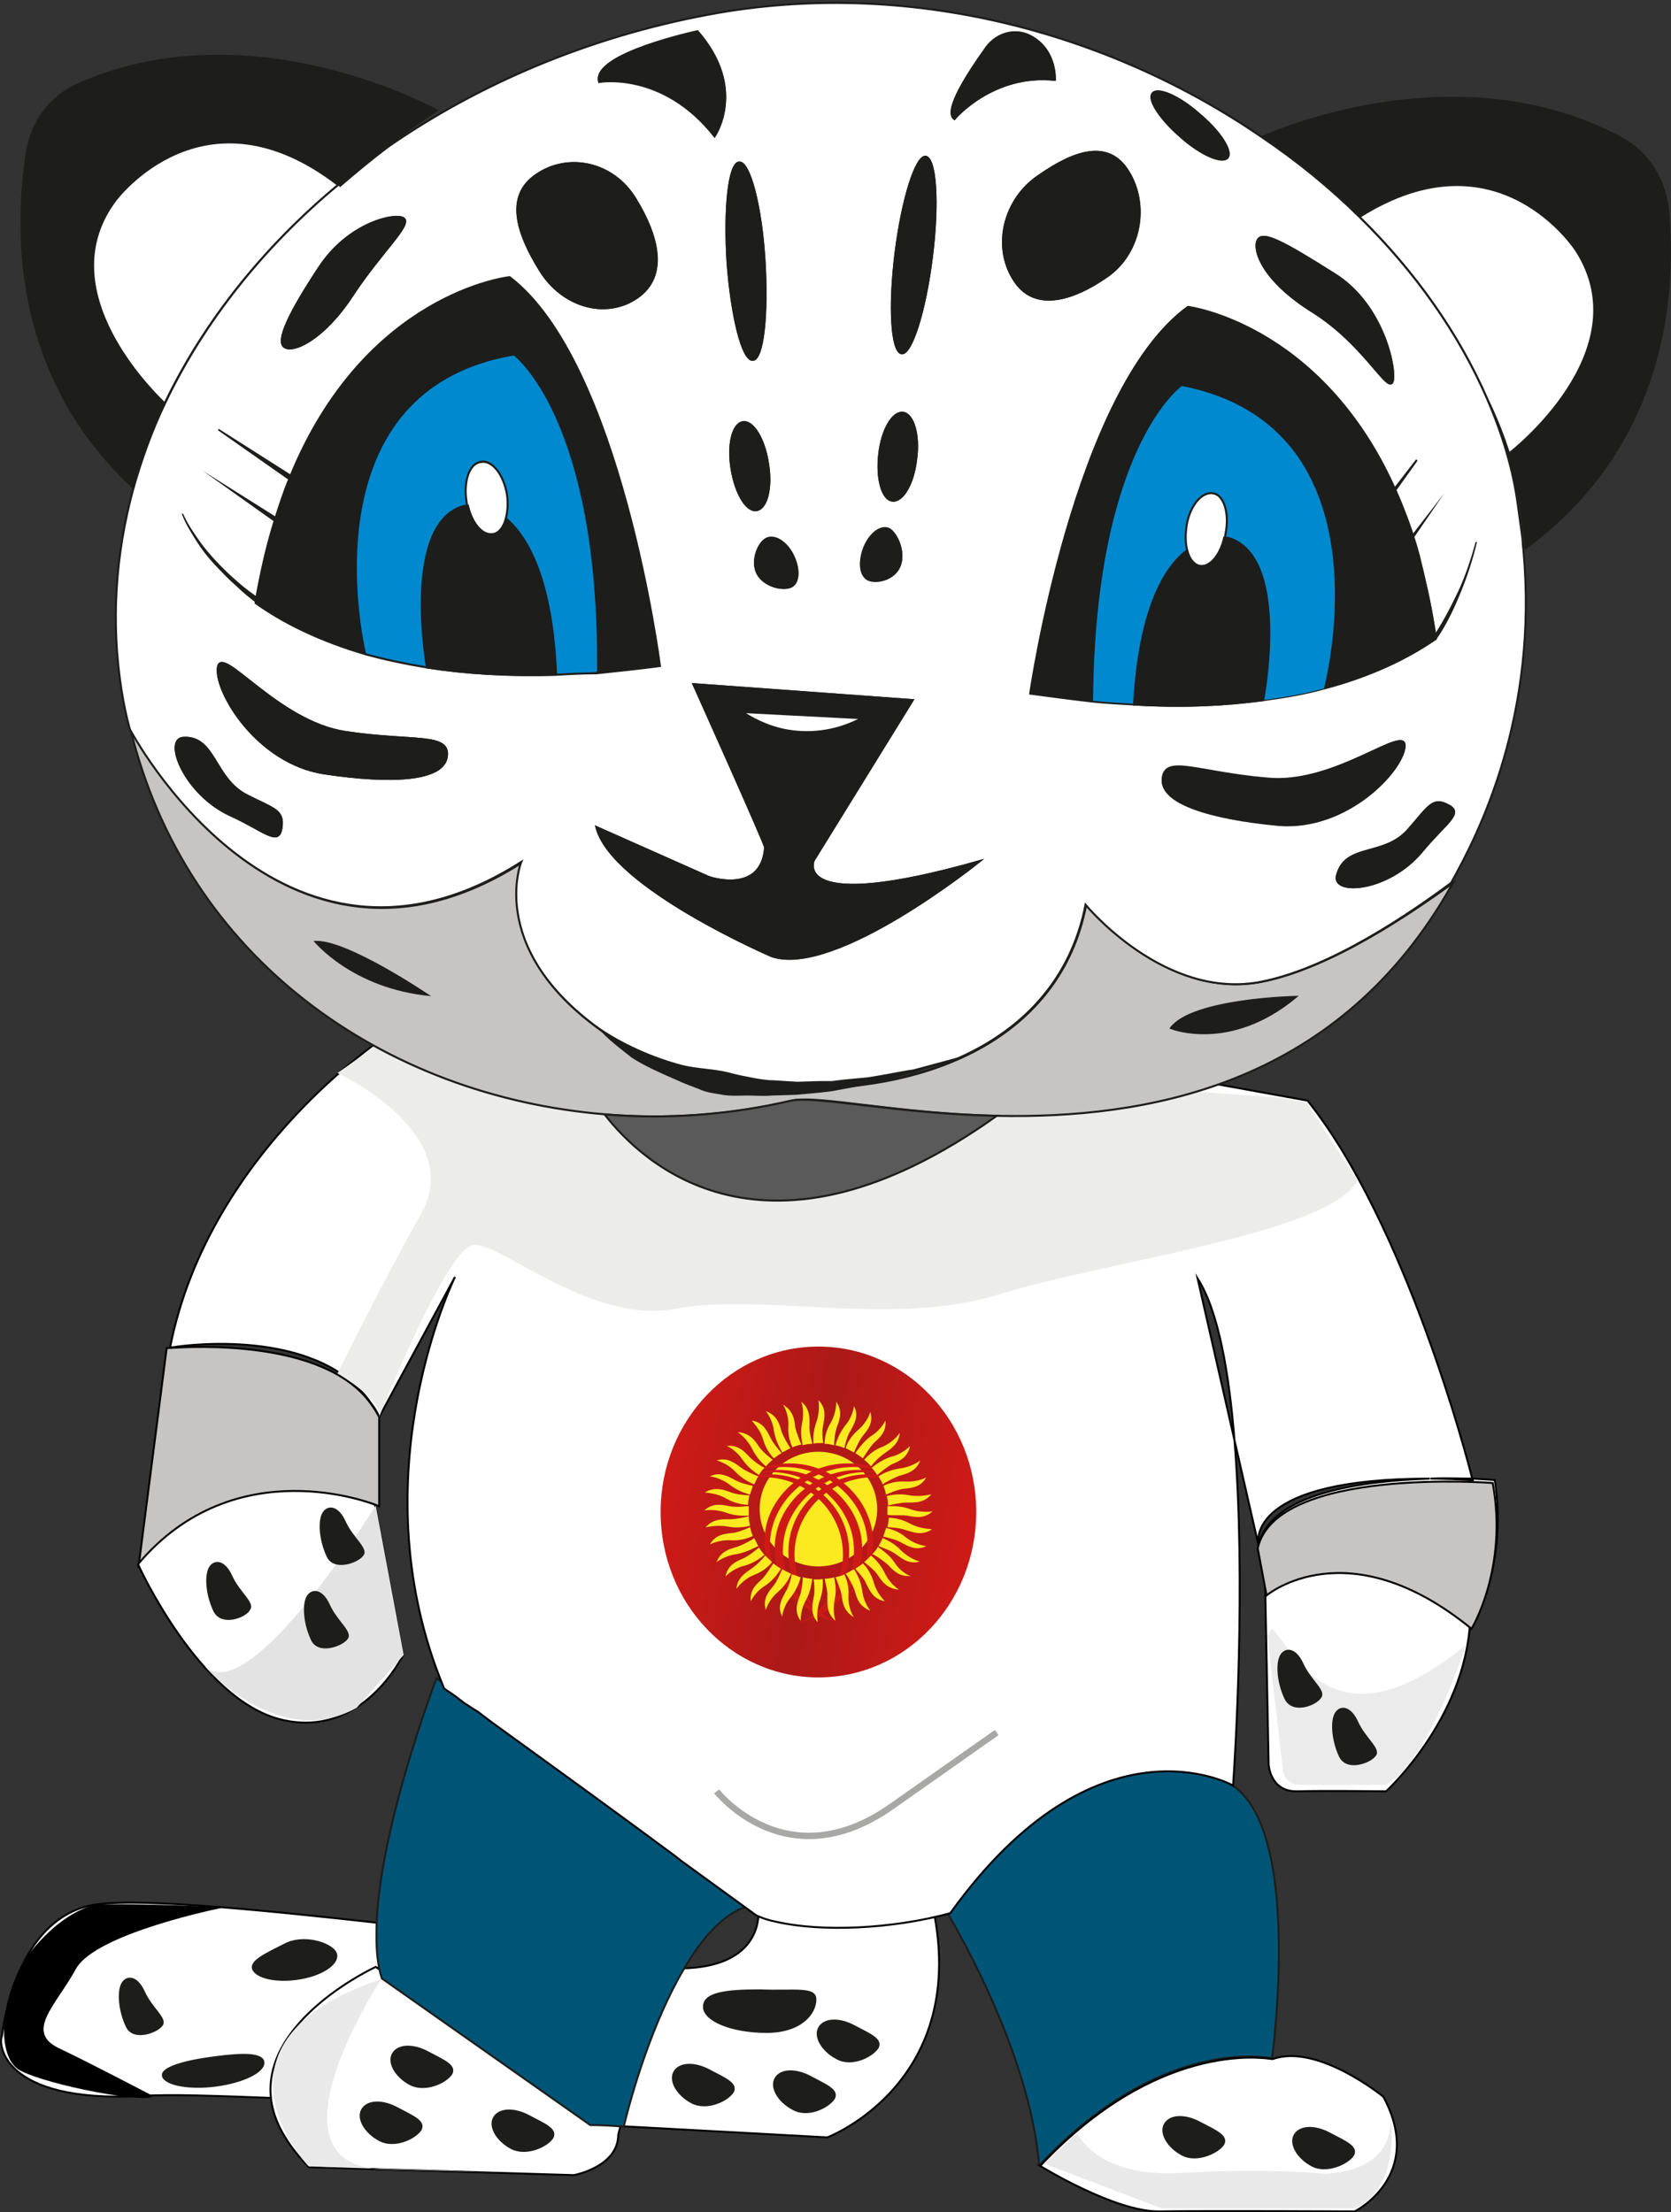 <svg width="216" height="286" viewBox="0 0 216 286" fill="none" xmlns="http://www.w3.org/2000/svg">
<rect x="0" y="0" width="216" height="286" fill="#333333" stroke="none"/>
<g clip-path="url(#clip0_160_712)">
<path d="M164.428 266.114C164.428 266.114 164.428 266.114 164.34 266.114C163.015 265.833 149.504 263.769 134.404 279.903C134.404 279.903 134.404 279.903 134.315 279.903C133.079 264.613 122.306 247.073 122.306 247.073C141.292 220.621 158.865 230.563 158.865 230.563C168.579 235.91 164.428 266.114 164.428 266.114Z" fill="#005576" stroke="#1D1D1C" stroke-width="0.25" stroke-miterlimit="10"/>
<path d="M175.114 285.906C175.114 285.906 155.598 285.812 149.858 285.906C144.118 286 134.404 279.997 134.404 279.997C134.404 279.997 134.404 279.997 134.492 279.997C149.593 263.957 163.104 266.02 164.428 266.208C164.517 266.208 164.517 266.208 164.517 266.208C170.345 264.144 178.822 271.086 178.822 271.086C184.298 281.31 175.114 285.906 175.114 285.906Z" fill="white" stroke="black" stroke-width="0.25" stroke-miterlimit="10"/>
<path d="M106.941 276.338C106.941 276.338 94.842 275.682 79.3 274.838C80.448 270.523 83.097 261.33 87.071 254.483C98.904 254.764 98.022 247.072 98.022 247.072C103.85 248.48 112.857 248.011 120.452 245.947C125.75 269.21 106.941 276.338 106.941 276.338Z" fill="white" stroke="black" stroke-width="0.25" stroke-miterlimit="10"/>
<path d="M77.093 273.149L49.452 254.108C49.452 254.108 34.617 260.955 36.029 271.273C28.435 270.992 21.989 270.71 18.191 270.992C0.088 271.93 -0.265 264.051 0.265 263.206C0.265 263.206 1.59 248.855 11.392 246.416C16.249 245.196 32.674 246.791 49.452 248.667C49.452 250.731 49.717 252.607 50.159 254.201L77.093 273.149Z" fill="white" stroke="black" stroke-width="0.25" stroke-miterlimit="10"/>
<path d="M80.537 273.524C80.183 275.025 79.918 275.963 79.918 275.963C79.918 280.184 74.178 281.216 74.178 281.216L39.915 280.184C36.913 277.089 35.411 274.181 35.058 271.555C33.645 261.143 48.569 254.295 48.569 254.295L76.121 273.337H76.21C77.711 273.337 79.124 273.431 80.537 273.524Z" fill="white" stroke="black" stroke-width="0.25" stroke-miterlimit="10"/>
<path d="M96.697 246.416C93.429 247.448 90.692 250.637 88.396 254.577C84.334 261.424 81.684 270.617 80.625 274.931C79.212 274.838 77.711 274.744 76.298 274.744L49.364 255.796C48.834 254.201 48.657 252.325 48.657 250.262C48.569 237.411 56.428 216.962 56.428 216.962L56.782 217.244L57.223 217.525L58.018 218.088L58.989 218.838L60.137 219.589L60.756 219.964L61.992 220.902L62.61 221.371L86.276 238.63L86.983 239.193C90.515 241.82 93.341 243.977 94.666 245.103C95.107 245.665 95.814 246.041 96.697 246.416Z" fill="#005576" stroke="#1D1D1C" stroke-width="0.25" stroke-miterlimit="10"/>
<path d="M105.527 258.516C105.527 260.392 103.584 262.831 99.081 262.831C94.577 262.831 90.868 261.33 90.868 259.454C90.868 257.578 93.694 257.203 98.198 257.203C102.79 257.391 105.527 256.734 105.527 258.516Z" fill="#1D1D1C"/>
<path d="M27.905 269.772C24.285 270.241 21.105 269.585 20.929 268.365C20.752 267.146 24.196 266.302 27.905 265.833C31.526 265.364 33.998 265.364 34.175 266.583C34.352 267.896 31.526 269.303 27.905 269.772Z" fill="#1D1D1C"/>
<path d="M39.385 255.796C36.382 256.453 33.38 255.984 32.673 254.764C31.967 253.545 34.351 252.513 36.736 251.294C39.208 249.98 42.741 251.106 43.447 252.325C44.154 253.545 42.387 255.139 39.385 255.796Z" fill="#1D1D1C"/>
<path d="M89.367 271.93C87.424 270.898 86.365 269.022 87.071 267.803C87.778 266.583 89.809 266.489 91.84 267.615C93.782 268.647 95.46 269.303 94.842 270.523C94.047 271.742 91.31 272.962 89.367 271.93Z" fill="#1D1D1C"/>
<path d="M52.984 269.585C51.042 268.553 49.982 266.677 50.688 265.458C51.395 264.238 53.426 264.144 55.457 265.27C57.4 266.302 59.078 266.958 58.459 268.178C57.753 269.303 55.015 270.617 52.984 269.585Z" fill="#1D1D1C"/>
<path d="M108.088 266.208C106.146 265.176 105.086 263.3 105.792 262.081C106.499 260.861 108.53 260.768 110.561 261.893C112.504 262.925 114.182 263.582 113.563 264.801C112.769 266.02 110.031 267.334 108.088 266.208Z" fill="#1D1D1C"/>
<path d="M102.436 272.774C100.494 271.742 99.434 269.866 100.14 268.647C100.847 267.427 102.878 267.334 104.909 268.459C106.852 269.491 108.53 270.148 107.912 271.367C107.117 272.586 104.379 273.9 102.436 272.774Z" fill="#1D1D1C"/>
<path d="M169.55 280.09C167.607 279.059 166.548 277.183 167.254 275.963C167.961 274.744 169.992 274.65 172.023 275.776C173.966 276.807 175.643 277.464 175.025 278.683C174.319 279.809 171.493 281.122 169.55 280.09Z" fill="#1D1D1C"/>
<path d="M49.011 276.807C47.068 275.776 46.008 273.9 46.715 272.68C47.421 271.461 49.452 271.367 51.483 272.493C53.426 273.524 55.104 274.181 54.486 275.4C53.691 276.62 50.953 277.839 49.011 276.807Z" fill="#1D1D1C"/>
<path d="M152.772 278.684C150.829 277.652 149.769 275.776 150.476 274.556C151.182 273.337 153.213 273.243 155.245 274.369C157.187 275.4 158.865 276.057 158.247 277.276C157.541 278.402 154.715 279.715 152.772 278.684Z" fill="#1D1D1C"/>
<path d="M66.054 277.839C64.111 276.807 63.052 274.931 63.758 273.712C64.465 272.493 66.496 272.399 68.527 273.524C70.469 274.556 72.147 275.213 71.529 276.432C70.823 277.558 68.085 278.871 66.054 277.839Z" fill="#1D1D1C"/>
<path d="M16.248 261.987C15.277 259.923 15.1 257.391 15.719 256.359C16.337 255.327 17.75 255.327 18.721 257.484C19.692 259.642 21.723 260.955 21.017 261.893C20.399 262.831 17.131 264.05 16.248 261.987Z" fill="#1D1D1C"/>
<path fill-rule="evenodd" clip-rule="evenodd" d="M190.214 210.396C190.214 210.396 190.126 210.302 189.861 210.115C189.42 209.74 188.448 208.989 187.212 208.145C186.77 207.864 186.241 207.488 185.622 207.113C185.358 206.926 185.004 206.738 184.739 206.55C182.09 205.05 179.618 204.112 177.41 203.643C177.233 203.549 176.968 203.549 176.792 203.455H176.703C173.613 202.892 170.257 202.892 166.901 204.299C166.813 204.299 166.636 204.393 166.548 204.393C166.371 204.487 166.195 204.581 166.107 204.581C164.87 205.143 164.075 205.706 163.899 205.894C163.899 205.894 163.899 205.894 163.811 205.894L162.663 199.797C164.252 192.949 176.35 191.448 184.828 191.167C161.426 191.167 162.574 199.14 162.663 199.703L159.572 186.195C158.865 177.284 157.452 169.405 154.803 165.278L159.572 186.195C161.073 204.487 159.66 227.093 159.395 230.845C159.395 230.845 141.822 220.902 122.836 247.354C115.241 249.418 106.234 249.793 100.406 248.479C99.434 248.292 98.551 248.01 97.757 247.635L87.954 240.506L87.248 239.944C79.918 234.503 69.94 227.28 63.582 222.684L62.963 222.215L61.727 221.277L61.109 220.902L59.961 220.152L58.99 219.401L58.195 218.838L57.753 218.557L57.4 218.275C46.45 192.011 57.842 167.154 58.813 165.09L49.011 183.194C48.746 182.537 48.393 181.974 47.951 181.412C41.505 171.938 25.079 173.72 22.342 174.189C22.254 174.189 22.254 174.189 22.254 174.189H22.165H22.077C21.989 174.189 21.989 174.189 21.989 174.189C27.111 148.3 50.865 133.292 50.865 133.292L76.121 137.137C120.01 168.748 138.996 136.856 138.996 136.856L169.021 142.296C181.737 158.243 189.773 188.916 190.303 191.167C188.89 191.167 187.035 191.073 184.916 191.167C186.594 191.167 188.448 191.261 190.391 191.355C190.391 191.355 190.391 191.355 190.391 191.167C192.157 191.261 193.217 191.355 193.217 191.355C194.983 202.611 190.214 210.396 190.214 210.396Z" fill="white"/>
<path d="M159.572 186.195L162.663 199.703C162.574 199.14 161.426 191.167 184.828 191.167C176.35 191.448 164.252 192.949 162.663 199.797L163.811 205.894C163.899 205.894 163.899 205.894 163.899 205.894C164.075 205.706 164.87 205.143 166.107 204.581C166.195 204.581 166.371 204.487 166.548 204.393C166.636 204.393 166.813 204.299 166.901 204.299C170.257 202.892 173.613 202.892 176.703 203.455H176.792C176.968 203.549 177.233 203.549 177.41 203.643C179.618 204.112 182.09 205.05 184.739 206.55C185.004 206.738 185.358 206.926 185.622 207.113C186.241 207.488 186.77 207.864 187.212 208.145C188.448 208.989 189.42 209.74 189.861 210.115C190.126 210.302 190.214 210.396 190.214 210.396C190.214 210.396 194.983 202.611 193.217 191.355C193.217 191.355 192.157 191.261 190.391 191.167C190.391 191.355 190.391 191.355 190.391 191.355C188.448 191.261 186.594 191.167 184.916 191.167C187.035 191.073 188.89 191.167 190.303 191.167C189.773 188.916 181.737 158.243 169.021 142.296L138.996 136.856C138.996 136.856 120.01 168.748 76.121 137.137L50.865 133.292C50.865 133.292 27.111 148.3 21.989 174.189C21.989 174.189 21.989 174.189 22.077 174.189H22.165H22.254C22.254 174.189 22.254 174.189 22.342 174.189C25.079 173.72 41.505 171.938 47.951 181.412C48.393 181.974 48.746 182.537 49.011 183.194L58.813 165.09C57.842 167.154 46.45 192.011 57.4 218.275L57.753 218.557L58.195 218.838L58.99 219.401L59.961 220.152L61.109 220.902L61.727 221.277L62.963 222.215L63.582 222.684C69.94 227.28 79.918 234.503 87.248 239.944L87.954 240.506L97.757 247.635C98.551 248.01 99.434 248.292 100.406 248.479C106.234 249.793 115.241 249.418 122.836 247.354C141.822 220.902 159.395 230.845 159.395 230.845C159.66 227.093 161.073 204.487 159.572 186.195ZM159.572 186.195C158.865 177.284 157.452 169.405 154.803 165.278L159.572 186.195Z" stroke="black" stroke-width="0.25" stroke-miterlimit="10"/>
<path d="M48.569 183.194C48.304 182.537 47.951 181.974 47.509 181.412C47.951 181.974 48.216 182.537 48.569 183.194Z" stroke="black" stroke-width="0.25" stroke-miterlimit="10"/>
<path d="M49.011 183.194V194.731C49.011 194.731 30.731 187.415 17.926 202.423L21.547 174.283C21.547 174.283 21.547 174.283 21.635 174.283H21.724H21.812H21.9C24.726 174.095 41.946 173.063 47.951 181.505C48.304 181.974 48.657 182.537 49.011 183.194Z" fill="#C6C5C4" stroke="black" stroke-width="0.25" stroke-miterlimit="10"/>
<path fill-rule="evenodd" clip-rule="evenodd" d="M52.101 213.961C52.101 213.961 46.891 224.935 36.294 222.309C25.697 219.683 17.838 202.235 17.838 202.235C30.466 187.227 48.481 194.544 48.481 194.544L52.101 213.961Z" fill="white" stroke="black" stroke-width="0.25" stroke-miterlimit="10"/>
<path fill-rule="evenodd" clip-rule="evenodd" d="M190.038 209.552C189.419 222.215 179.176 231.595 179.176 231.595C179.176 231.595 171.14 231.501 167.696 231.595C164.164 231.689 163.987 228.125 163.987 228.125L163.545 205.237C163.545 205.237 163.545 205.237 163.634 205.237C164.34 204.674 165.135 204.299 165.841 203.924C166.018 203.83 166.195 203.736 166.283 203.736C166.371 203.736 166.46 203.643 166.636 203.643C168.844 202.798 172.2 202.048 176.438 202.798H176.527C176.703 202.798 176.968 202.892 177.145 202.986C179.882 203.643 182.443 204.768 184.474 205.894C184.739 206.081 185.092 206.269 185.357 206.457C185.887 206.832 186.417 207.113 186.947 207.488C187.83 208.051 188.713 208.708 189.596 209.458C189.949 209.458 190.038 209.552 190.038 209.552Z" fill="white" stroke="black" stroke-width="0.25" stroke-miterlimit="10"/>
<path d="M162.574 200.172L163.722 206.269C163.722 206.269 174.142 197.452 190.214 210.584C190.214 210.584 194.983 202.798 192.952 191.73C192.952 191.73 164.959 189.572 162.574 200.172Z" fill="#C6C5C4" stroke="black" stroke-width="0.25" stroke-miterlimit="10"/>
<path d="M105.792 216.868C117.058 216.868 126.191 207.293 126.191 195.482C126.191 183.67 117.058 174.095 105.792 174.095C94.526 174.095 85.393 183.67 85.393 195.482C85.393 207.293 94.526 216.868 105.792 216.868Z" fill="url(#paint0_linear_160_712)"/>
<path d="M105.792 202.517C109.986 202.517 113.387 199.199 113.387 195.107C113.387 191.014 109.986 187.696 105.792 187.696C101.598 187.696 98.198 191.014 98.198 195.107C98.198 199.199 101.598 202.517 105.792 202.517Z" fill="#FBEA1F"/>
<path d="M99.434 190.604C97.579 190.604 95.813 191.073 94.312 191.917C95.637 191.355 97.138 190.979 98.639 190.979C104.379 190.979 108.971 195.482 108.971 201.016C108.971 204.768 106.852 207.957 103.761 209.74C107.293 208.145 109.766 204.674 109.766 200.641C109.766 195.107 105.086 190.604 99.434 190.604Z" fill="url(#paint1_linear_160_712)"/>
<path d="M102.083 189.197C99.699 189.197 97.58 189.948 95.814 191.261C97.403 190.229 99.346 189.666 101.377 189.666C107.117 189.666 112.15 194.262 112.15 199.797C112.15 202.986 110.561 205.706 108.088 207.488C110.914 205.706 112.857 202.704 112.857 199.234C112.769 193.793 107.735 189.197 102.083 189.197Z" fill="url(#paint2_linear_160_712)"/>
<path d="M100.67 190.041C99.522 190.041 98.463 190.229 97.491 190.51C98.198 190.417 98.904 190.323 99.611 190.323C105.351 190.323 110.384 194.919 110.384 200.453C110.384 204.862 107.205 208.52 102.966 209.833C107.647 208.895 111.444 204.956 111.444 200.172C111.444 194.638 106.41 190.041 100.67 190.041Z" fill="url(#paint3_linear_160_712)"/>
<path d="M112.239 190.604C114.093 190.604 115.859 191.073 117.361 191.917C116.036 191.355 114.535 190.979 113.033 190.979C107.293 190.979 102.702 195.482 102.702 201.016C102.702 204.768 104.821 207.957 107.912 209.74C104.379 208.145 101.907 204.674 101.907 200.641C101.907 195.107 106.499 190.604 112.239 190.604Z" fill="url(#paint4_linear_160_712)"/>
<path d="M109.589 189.197C111.974 189.197 114.093 189.948 115.859 191.261C114.27 190.229 112.327 189.666 110.296 189.666C104.556 189.666 99.522 194.262 99.522 199.797C99.522 202.986 101.112 205.706 103.585 207.488C100.759 205.706 98.816 202.704 98.816 199.234C98.816 193.793 103.849 189.197 109.589 189.197Z" fill="url(#paint5_linear_160_712)"/>
<path d="M110.914 190.041C112.062 190.041 113.122 190.229 114.093 190.51C113.387 190.417 112.68 190.323 111.974 190.323C106.234 190.323 101.2 194.919 101.2 200.453C101.2 204.862 104.379 208.52 108.618 209.833C103.938 208.895 100.141 204.956 100.141 200.172C100.141 194.638 105.174 190.041 110.914 190.041Z" fill="url(#paint6_linear_160_712)"/>
<path d="M101.112 187.79C101.465 187.602 101.818 187.415 102.171 187.227C101.906 186.852 101.288 185.82 101.023 185.07C100.758 184.132 100.493 183.006 98.992 182.443C98.992 182.443 99.875 183.475 100.052 185.07C100.317 186.477 100.935 187.415 101.112 187.79Z" fill="#FBEA1F"/>
<path d="M101.907 184.413C101.818 185.726 102.26 186.758 102.437 187.133C102.79 186.946 103.231 186.852 103.585 186.758C103.408 186.383 102.966 185.257 102.79 184.507C102.701 183.569 102.525 182.35 101.2 181.599C101.289 181.693 101.995 182.819 101.907 184.413Z" fill="#FBEA1F"/>
<path d="M103.673 184.038C103.408 185.257 103.673 186.383 103.761 186.852C104.114 186.758 104.556 186.664 104.997 186.664C104.909 186.195 104.556 185.07 104.644 184.319C104.644 183.381 104.733 182.162 103.585 181.224C103.585 181.224 104.026 182.443 103.673 184.038Z" fill="#FBEA1F"/>
<path d="M98.639 186.102C98.993 187.321 99.699 188.259 100.052 188.541C100.405 188.259 100.67 188.072 101.024 187.884C100.759 187.509 99.964 186.664 99.611 185.914C99.169 185.07 98.728 183.944 97.226 183.663C97.138 183.757 98.198 184.601 98.639 186.102Z" fill="#FBEA1F"/>
<path d="M97.226 187.321C97.756 188.447 98.639 189.291 98.992 189.572C99.257 189.291 99.522 189.01 99.875 188.728C99.522 188.447 98.551 187.696 98.109 187.04C97.579 186.195 96.873 185.257 95.372 185.164C95.372 185.164 96.52 185.914 97.226 187.321Z" fill="#FBEA1F"/>
<path d="M96.961 193.231C97.049 192.855 97.226 192.48 97.314 192.105C96.873 192.011 95.636 191.73 95.018 191.355C94.135 190.886 93.076 190.229 91.751 190.886C91.751 190.886 93.076 190.979 94.4 192.011C95.372 192.762 96.52 193.137 96.961 193.231Z" fill="#FBEA1F"/>
<path d="M105.792 186.571C105.969 186.571 106.145 186.571 106.41 186.571C106.322 186.102 106.234 184.976 106.41 184.226C106.587 183.288 106.852 182.068 105.792 181.036C105.792 181.036 106.057 182.35 105.527 183.85C105.086 185.07 105.086 186.195 105.174 186.664C105.351 186.571 105.527 186.571 105.792 186.571Z" fill="#FBEA1F"/>
<path d="M95.107 190.323C95.99 191.261 97.05 191.73 97.491 191.917C97.668 191.542 97.844 191.167 98.021 190.886C97.579 190.698 96.431 190.229 95.813 189.76C95.019 189.197 94.047 188.353 92.634 188.822C92.634 188.822 93.959 189.103 95.107 190.323Z" fill="#FBEA1F"/>
<path d="M95.99 188.728C96.696 189.76 97.668 190.417 98.109 190.698C98.286 190.323 98.551 190.041 98.816 189.76C98.374 189.572 97.403 188.916 96.873 188.353C96.167 187.603 95.372 186.758 93.871 186.946C93.871 186.852 95.107 187.415 95.99 188.728Z" fill="#FBEA1F"/>
<path d="M110.561 187.884C110.914 188.072 111.267 188.353 111.532 188.541C111.797 188.165 112.415 187.133 112.945 186.571C113.651 185.914 114.623 185.164 114.446 183.663C114.446 183.663 113.916 184.882 112.503 185.726C111.444 186.571 110.825 187.509 110.561 187.884Z" fill="#FBEA1F"/>
<path d="M117.007 191.542C115.682 191.448 114.534 191.917 114.181 192.105C114.358 192.48 114.446 192.855 114.534 193.231C114.976 193.043 116.036 192.574 116.83 192.48C117.802 192.386 119.038 192.293 119.745 190.979C119.833 190.979 118.685 191.636 117.007 191.542Z" fill="#FBEA1F"/>
<path d="M113.563 190.886C113.74 191.261 114.005 191.542 114.093 191.917C114.446 191.636 115.506 191.073 116.301 190.792C117.272 190.51 118.42 190.229 118.95 188.822C118.95 188.822 117.89 189.666 116.301 189.854C114.976 190.041 113.916 190.604 113.563 190.886Z" fill="#FBEA1F"/>
<path d="M117.537 193.324C116.212 193.043 115.064 193.324 114.623 193.418C114.711 193.793 114.799 194.169 114.799 194.638C115.241 194.544 116.389 194.262 117.183 194.262C118.155 194.262 119.391 194.356 120.363 193.231C120.363 193.137 119.126 193.606 117.537 193.324Z" fill="#FBEA1F"/>
<path d="M117.272 195.951C118.243 196.138 119.48 196.42 120.539 195.388C120.539 195.388 119.215 195.669 117.625 195.107C116.389 194.638 115.152 194.731 114.711 194.731C114.711 194.919 114.711 195.107 114.711 195.294C114.711 195.482 114.711 195.669 114.711 195.857C115.241 195.951 116.477 195.857 117.272 195.951Z" fill="#FBEA1F"/>
<path d="M110.384 187.79C110.561 187.415 111.002 186.289 111.532 185.633C112.15 184.882 112.945 183.944 112.503 182.537C112.503 182.537 112.15 183.85 110.914 184.882C109.942 185.726 109.413 186.758 109.324 187.227C109.677 187.415 110.031 187.602 110.384 187.79Z" fill="#FBEA1F"/>
<path d="M93.959 193.793C95.107 194.45 96.255 194.544 96.696 194.544C96.696 194.169 96.784 193.793 96.873 193.324C96.431 193.324 95.195 193.231 94.489 192.949C93.517 192.574 92.369 192.199 91.133 192.949C91.221 193.043 92.546 192.949 93.959 193.793Z" fill="#FBEA1F"/>
<path d="M106.587 186.664C107.028 186.664 107.382 186.758 107.823 186.852C107.823 186.383 107.912 185.257 108.176 184.507C108.53 183.569 108.971 182.443 108.088 181.224C108.088 181.224 108.176 182.537 107.382 183.944C106.675 185.07 106.587 186.195 106.587 186.664Z" fill="#FBEA1F"/>
<path d="M111.708 188.728C112.062 189.01 112.327 189.291 112.592 189.572C112.856 189.197 113.651 188.353 114.358 187.884C115.152 187.321 116.212 186.664 116.3 185.257C116.3 185.257 115.594 186.383 114.093 187.04C112.768 187.509 111.973 188.447 111.708 188.728Z" fill="#FBEA1F"/>
<path d="M112.68 189.76C112.945 190.041 113.21 190.417 113.387 190.698C113.74 190.417 114.623 189.666 115.329 189.291C116.212 188.916 117.36 188.447 117.625 186.946C117.625 186.946 116.742 187.978 115.153 188.353C114.005 188.728 113.033 189.479 112.68 189.76Z" fill="#FBEA1F"/>
<path d="M109.148 187.227C109.236 186.758 109.501 185.633 109.942 184.976C110.384 184.132 111.09 183.1 110.384 181.787C110.384 181.787 110.295 183.1 109.236 184.319C108.441 185.351 108.088 186.477 108 186.852C108.353 186.946 108.794 187.04 109.148 187.227Z" fill="#FBEA1F"/>
<path d="M110.384 202.892C110.031 203.08 109.677 203.267 109.324 203.455C109.589 203.83 110.207 204.862 110.472 205.612C110.737 206.55 111.002 207.676 112.503 208.239C112.503 208.239 111.62 207.207 111.444 205.612C111.267 204.299 110.649 203.267 110.384 202.892Z" fill="#FBEA1F"/>
<path d="M112.945 204.581C112.592 203.361 111.885 202.423 111.532 202.142C111.179 202.423 110.914 202.611 110.561 202.798C110.825 203.174 111.709 204.018 111.973 204.768C112.415 205.612 112.857 206.738 114.358 207.019C114.446 207.019 113.386 206.175 112.945 204.581Z" fill="#FBEA1F"/>
<path d="M107.912 206.738C108.176 205.519 107.912 204.393 107.823 203.924C107.47 204.018 107.028 204.112 106.587 204.112C106.675 204.581 107.028 205.706 106.94 206.457C106.94 207.395 106.852 208.614 108 209.552C108 209.552 107.558 208.333 107.912 206.738Z" fill="#FBEA1F"/>
<path d="M114.358 203.361C113.828 202.235 112.945 201.391 112.592 201.11C112.327 201.391 112.062 201.673 111.708 201.954C112.062 202.235 113.033 202.986 113.475 203.643C114.004 204.487 114.711 205.425 116.212 205.519C116.212 205.519 115.064 204.862 114.358 203.361Z" fill="#FBEA1F"/>
<path d="M109.677 206.269C109.766 204.956 109.324 203.924 109.148 203.549C108.794 203.736 108.353 203.83 108 203.924C108.176 204.299 108.618 205.425 108.794 206.175C108.883 207.113 109.059 208.333 110.384 209.083C110.296 208.989 109.589 207.864 109.677 206.269Z" fill="#FBEA1F"/>
<path d="M114.534 197.545C114.446 197.921 114.269 198.296 114.181 198.671C114.623 198.765 115.859 199.046 116.477 199.421C117.36 199.89 118.42 200.547 119.745 199.89C119.745 199.89 118.42 199.797 117.095 198.765C116.124 197.921 114.976 197.639 114.534 197.545Z" fill="#FBEA1F"/>
<path d="M105.792 204.205C105.616 204.205 105.351 204.205 105.174 204.205C105.262 204.674 105.351 205.8 105.174 206.55C104.997 207.488 104.732 208.708 105.704 209.74C105.704 209.74 105.439 208.426 105.969 206.926C106.41 205.706 106.41 204.581 106.322 204.112C106.145 204.205 105.969 204.205 105.792 204.205Z" fill="#FBEA1F"/>
<path d="M117.625 196.983C116.477 196.326 115.329 196.232 114.888 196.232C114.888 196.607 114.799 196.983 114.711 197.452C115.152 197.452 116.389 197.545 117.095 197.827C118.067 198.108 119.215 198.577 120.451 197.733C120.363 197.639 119.038 197.733 117.625 196.983Z" fill="#FBEA1F"/>
<path d="M116.477 200.453C115.594 199.515 114.534 199.046 114.093 198.859C113.916 199.234 113.74 199.609 113.563 199.89C114.005 200.078 115.153 200.453 115.771 200.922C116.565 201.485 117.537 202.329 118.95 201.86C118.95 201.954 117.625 201.579 116.477 200.453Z" fill="#FBEA1F"/>
<path d="M115.594 201.954C114.888 200.922 113.828 200.266 113.475 199.984C113.298 200.359 113.033 200.641 112.769 200.922C113.21 201.11 114.181 201.766 114.8 202.329C115.506 203.08 116.301 203.924 117.802 203.736C117.714 203.83 116.477 203.361 115.594 201.954Z" fill="#FBEA1F"/>
<path d="M102.348 203.549C102.26 204.018 101.995 205.143 101.553 205.8C101.112 206.644 100.405 207.676 101.112 208.989C101.112 208.989 101.2 207.676 102.26 206.457C103.054 205.425 103.408 204.299 103.496 203.924C103.143 203.83 102.79 203.643 102.348 203.549Z" fill="#FBEA1F"/>
<path d="M94.489 199.14C95.813 199.234 96.961 198.765 97.314 198.577C97.138 198.202 97.049 197.827 96.961 197.452C96.52 197.639 95.46 198.108 94.665 198.202C93.694 198.296 92.457 198.39 91.751 199.703C91.663 199.703 92.899 199.046 94.489 199.14Z" fill="#FBEA1F"/>
<path d="M98.816 201.016C98.551 200.735 98.286 200.359 98.109 200.078C97.756 200.359 96.873 201.11 96.078 201.485C95.195 201.86 94.047 202.329 93.782 203.83C93.782 203.83 94.665 202.798 96.255 202.423C97.579 202.048 98.463 201.297 98.816 201.016Z" fill="#FBEA1F"/>
<path d="M98.021 199.89C97.844 199.515 97.668 199.234 97.491 198.859C97.138 199.14 96.078 199.703 95.284 199.984C94.312 200.266 93.164 200.547 92.634 201.954C92.634 201.954 93.694 201.11 95.284 200.922C96.608 200.641 97.579 200.078 98.021 199.89Z" fill="#FBEA1F"/>
<path d="M94.047 197.358C95.372 197.639 96.52 197.358 96.961 197.264C96.873 196.889 96.785 196.514 96.785 196.045C96.343 196.138 95.195 196.42 94.4 196.42C93.429 196.42 92.193 196.326 91.222 197.452C91.133 197.545 92.458 197.076 94.047 197.358Z" fill="#FBEA1F"/>
<path d="M99.787 201.954C99.522 201.673 99.169 201.391 98.904 201.11C98.639 201.485 97.844 202.329 97.138 202.798C96.343 203.361 95.284 204.018 95.195 205.425C95.195 205.425 95.902 204.299 97.403 203.643C98.728 203.174 99.522 202.329 99.787 201.954Z" fill="#FBEA1F"/>
<path d="M104.997 204.112C104.556 204.112 104.203 204.018 103.761 203.924C103.761 204.393 103.673 205.519 103.408 206.269C103.055 207.207 102.613 208.333 103.496 209.552C103.496 209.552 103.408 208.239 104.203 206.832C104.821 205.706 104.909 204.581 104.997 204.112Z" fill="#FBEA1F"/>
<path d="M101.112 202.892C100.935 203.267 100.493 204.393 99.963 205.05C99.345 205.8 98.551 206.738 98.992 208.145C98.992 208.145 99.345 206.832 100.582 205.8C101.553 204.956 102.083 203.924 102.26 203.455C101.818 203.267 101.465 203.08 101.112 202.892Z" fill="#FBEA1F"/>
<path d="M93.871 195.576C95.107 196.045 96.343 195.951 96.785 195.951C96.785 195.763 96.785 195.576 96.785 195.388C96.785 195.2 96.785 195.013 96.785 194.731C96.343 194.731 95.107 194.919 94.312 194.731C93.341 194.544 92.104 194.262 91.045 195.294C90.956 195.294 92.281 195.013 93.871 195.576Z" fill="#FBEA1F"/>
<path d="M100.935 202.798C100.582 202.611 100.228 202.329 99.963 202.142C99.699 202.517 99.081 203.549 98.551 204.112C97.844 204.768 96.873 205.519 97.049 207.019C97.049 207.019 97.579 205.8 98.992 204.956C100.052 204.205 100.758 203.174 100.935 202.798Z" fill="#FBEA1F"/>
<path d="M28.965 246.603C28.965 246.603 12.363 249.887 9.802 254.577C7.241 259.267 3.179 262.643 7.594 264.801C11.392 266.583 19.781 270.992 19.781 270.992C19.163 272.024 6.446 269.679 2.649 267.709C-0.177 266.302 -0.353 259.548 3.091 253.545C3.091 253.545 6.888 247.635 12.363 246.228C12.451 246.228 18.103 246.041 28.965 246.603Z" fill="black"/>
<path d="M43.624 138.732C43.624 138.732 60.226 146.424 54.486 156.836C48.657 167.248 43.624 177.566 43.624 177.566C43.624 177.566 49.452 180.943 49.011 183.194C49.011 183.194 57.665 161.338 61.197 160.963C64.73 160.588 76.386 171.281 87.336 169.217C98.286 167.06 115.418 171.656 129.194 167.341C142.97 163.027 172.023 159.462 175.467 152.615L168.932 142.578L165.577 141.921L50.865 133.573L43.624 138.732Z" fill="#ECECEB"/>
<path d="M49.629 129.446C50.865 127.945 51.572 127.194 51.572 127.194" stroke="#EC8004" stroke-width="1.05" stroke-miterlimit="10"/>
<path d="M166.018 126.256C166.018 126.256 166.548 127.007 167.431 128.226C167.608 128.508 167.873 128.789 168.049 129.164" stroke="#EC8004" stroke-width="1.05" stroke-miterlimit="10"/>
<path d="M167.431 128.226C167.431 128.32 167.431 128.32 167.431 128.226ZM167.431 128.226C167.519 128.602 167.519 128.883 167.608 129.258" stroke="#EC8004" stroke-width="1.05" stroke-miterlimit="10"/>
<path d="M17.662 79.168C18.191 80.388 18.898 81.419 19.604 82.451C20.311 83.483 21.194 84.515 21.988 85.359C22.872 86.297 23.755 87.141 24.726 87.986C25.698 88.83 26.669 89.58 27.729 90.237L27.375 90.987C26.316 90.237 25.344 89.393 24.461 88.548C23.49 87.704 22.607 86.766 21.724 85.828C20.84 84.89 20.046 83.858 19.339 82.733C18.633 81.607 17.926 80.481 17.485 79.262L17.662 79.168Z" fill="#1D1D1C"/>
<path d="M20.222 73.728L30.113 79.919L29.759 80.575L20.222 73.728Z" fill="#1D1D1C"/>
<path d="M22.253 68.194L32.144 74.572L31.791 75.135L22.077 68.475L22.253 68.194Z" fill="#1D1D1C"/>
<path d="M56.694 14.258C54.309 15.852 52.102 17.447 50.071 19.042C47.863 20.543 45.743 22.137 43.712 23.826C26.227 10.506 14.924 25.701 14.924 25.701C6.623 36.77 18.545 49.34 21.282 51.966C19.516 55.624 18.192 59.376 17.132 63.128C1.236 48.401 1.855 29.172 3.356 19.605C3.974 15.759 6.358 12.476 9.802 10.881C32.497 0.657 56.694 14.258 56.694 14.258Z" fill="#1D1D1C"/>
<path d="M43.712 23.919C33.999 31.986 26.316 41.648 21.282 52.154C18.545 49.527 6.623 36.958 14.924 25.889C15.013 25.795 26.316 10.506 43.712 23.919Z" fill="white" stroke="#1D1D1C" stroke-width="0.263" stroke-miterlimit="10"/>
<path d="M215.735 27.015C216.707 37.051 215.912 57.406 197.102 71.101C197.014 70.445 197.014 69.788 196.926 69.225C196.749 68.006 196.572 66.693 196.396 65.379C195.601 60.689 194.188 55.999 192.245 51.497C193.482 54.029 194.453 56.374 195.071 58.532C195.071 58.532 212.203 45.4 203.637 32.268C203.637 32.268 193.57 16.509 175.644 27.953C171.846 24.201 167.608 20.73 163.016 17.635C165.488 16.509 189.066 6.566 209.819 17.822C213.174 19.698 215.294 23.169 215.735 27.015Z" fill="#1D1D1C"/>
<path d="M195.071 58.626C194.365 56.468 193.482 54.123 192.245 51.591C188.537 43.055 182.885 35.082 175.732 28.047C193.658 16.697 203.725 32.361 203.725 32.361C212.203 45.494 195.071 58.626 195.071 58.626Z" fill="white" stroke="#1D1D1C" stroke-width="0.263" stroke-miterlimit="10"/>
<path d="M50.071 19.042C47.863 20.73 45.832 22.419 43.977 24.013C43.889 23.919 43.801 23.919 43.801 23.826C45.743 22.231 47.863 20.636 50.071 19.042Z" fill="#F6A74C" stroke="#1D1D1C" stroke-width="0.263" stroke-miterlimit="10"/>
<path d="M85.305 86.016C82.48 86.391 79.742 86.672 77.093 86.954C77.446 54.123 66.408 45.963 66.408 45.963C38.944 50.746 47.333 84.609 47.333 84.609C41.24 82.826 36.56 80.481 33.027 77.949C33.027 77.855 33.292 76.542 33.292 76.448C33.91 73.165 34.617 70.163 35.5 67.349C36.118 65.379 36.736 63.503 37.443 61.721C47.157 37.708 65.878 35.738 65.878 35.738C80.36 46.713 85.305 86.016 85.305 86.016Z" fill="#1D1D1C" stroke="#1D1D1C" stroke-width="0.263" stroke-miterlimit="10"/>
<path fill-rule="evenodd" clip-rule="evenodd" d="M77.181 86.86C75.326 87.048 73.56 87.141 71.882 87.141C71.353 74.853 68.35 69.413 65.348 67.068C65.613 66.13 65.701 65.004 65.524 63.785C65.083 61.158 63.582 59.282 62.169 59.564C60.756 59.845 59.961 62.19 60.403 64.723C60.403 64.91 60.491 65.098 60.491 65.286C60.049 65.286 59.784 65.379 59.784 65.379C51.925 67.912 55.192 86.297 55.192 86.297C52.367 85.828 49.717 85.265 47.333 84.609C47.333 84.609 38.944 50.653 66.407 45.963C66.407 45.963 77.446 54.123 77.181 86.86Z" fill="#0089CF"/>
<path d="M163.192 126.913C150.652 129.446 140.409 116.97 140.409 116.97C137.053 134.323 120.01 140.889 103.761 140.702C91.751 142.484 84.863 138.638 81.508 135.637C80.625 135.168 79.83 134.699 79.035 134.136C62.698 123.349 67.467 111.53 67.467 111.53C36.294 131.416 16.867 94.27 16.867 94.27C24.02 123.724 49.452 141.734 78.329 144.079C86.188 144.735 94.401 144.173 102.437 142.297C105.616 141.546 116.036 143.985 128.929 144.266C147.827 144.642 172.199 140.608 186.947 115.657C187.212 115.188 187.477 114.719 187.83 114.156C182.355 118.096 172.111 125.131 163.192 126.913ZM151.359 132.916C154.185 129.164 167.519 128.883 167.519 128.883C158.953 136.012 151.359 132.916 151.359 132.916Z" fill="#C6C5C4" stroke="#1D1D1C" stroke-width="0.263" stroke-miterlimit="10"/>
<path d="M192.246 51.591C188.537 43.055 182.885 35.082 175.732 28.047C171.935 24.294 167.696 20.824 163.104 17.728C143.323 4.127 117.273 -2.908 91.663 1.876C76.033 4.784 61.816 10.881 50.071 19.042C47.863 20.73 45.832 22.419 43.977 24.013C43.889 23.919 43.801 23.919 43.801 23.826C34.087 31.892 26.404 41.554 21.371 52.06C19.605 55.718 18.28 59.47 17.22 63.222C14.924 71.664 14.306 80.481 15.719 89.299C15.984 90.987 16.337 92.676 16.779 94.27C16.779 94.27 36.206 131.322 67.379 111.436C67.379 111.436 62.61 123.255 78.947 134.042C79.742 134.511 80.537 135.074 81.42 135.543C87.336 138.638 95.461 140.514 103.673 140.608C119.922 140.796 136.965 134.23 140.321 116.97C140.321 116.97 150.565 129.446 163.104 126.913C172.023 125.131 182.267 118.096 187.565 114.156C191.274 107.59 198.869 92.394 196.926 71.101C196.838 70.445 196.838 69.788 196.749 69.225C196.573 68.006 196.396 66.693 196.219 65.379C195.601 60.689 194.188 56.093 192.246 51.591ZM148.975 12.1C149.593 11.256 152.331 12.382 154.98 14.727C157.629 16.978 159.307 19.511 158.689 20.355C158.071 21.199 155.333 20.073 152.684 17.728C150.035 15.383 148.357 12.945 148.975 12.1ZM145.884 22.231C148.533 26.546 147.474 32.737 142.97 35.832C138.466 38.928 133.521 40.334 130.96 36.02C128.311 31.705 129.812 25.701 134.316 22.7C138.731 19.605 143.235 17.916 145.884 22.231ZM127.516 6.097C128.929 4.221 131.402 3.564 133.433 4.784C136.612 6.66 136.347 10.318 136.347 10.318C128.311 9.474 123.366 15.383 123.366 15.383C121.865 14.352 125.309 9.193 127.516 6.097ZM111.709 70.82C112.416 69.038 113.829 67.912 114.888 68.381C115.86 68.85 117.008 71.289 116.301 73.071C115.595 74.853 113.299 75.322 112.239 74.853C111.179 74.478 111.003 72.696 111.709 70.82ZM98.816 33.581C99.258 40.616 98.64 46.432 97.315 46.525C95.99 46.619 94.578 40.991 94.048 33.956C93.606 26.921 94.224 21.105 95.549 21.012C96.874 20.918 98.375 26.546 98.816 33.581ZM99.081 69.694C100.053 69.132 101.554 69.976 102.437 71.664C103.32 73.353 103.32 75.229 102.349 75.791C101.377 76.354 98.905 75.885 97.933 74.197C97.05 72.508 98.11 70.257 99.081 69.694ZM94.578 60.689C94.048 57.594 94.666 54.874 95.99 54.592C97.315 54.311 98.728 56.656 99.258 59.845C99.788 62.941 99.17 65.661 97.845 65.942C96.609 66.224 95.108 63.879 94.578 60.689ZM90.162 4.127C96.609 11.444 92.37 17.635 92.37 17.635C85.659 9.099 77.446 10.6 77.446 10.6C76.475 6.941 90.162 4.127 90.162 4.127ZM69.322 22.606C73.384 19.792 79.212 20.918 82.126 25.701C85.04 30.485 86.365 35.645 82.391 38.459C78.329 41.273 72.677 39.678 69.763 34.894C66.849 30.204 65.26 25.42 69.322 22.606ZM41.24 34.613C45.037 28.797 51.13 27.484 52.19 28.234C53.25 29.078 49.364 32.361 45.567 38.177C41.77 43.993 37.796 45.681 36.736 44.837C35.676 44.087 37.443 40.428 41.24 34.613ZM36.383 107.027C36.03 109.466 34.175 107.402 29.848 105.433C23.843 102.712 21.106 95.584 23.667 95.396C27.817 95.115 27.641 100.649 31.879 102.806C35.323 104.588 36.736 104.682 36.383 107.027ZM57.753 97.835C57.312 100.93 50.689 101.305 41.946 99.992C33.204 98.679 27.729 89.393 28.17 86.297C28.612 83.202 35.853 93.332 44.684 94.645C53.426 95.959 58.195 94.739 57.753 97.835ZM71.883 87.235C65.525 87.423 60.049 87.048 55.193 86.297C52.367 85.828 49.717 85.265 47.333 84.609C41.24 82.826 36.56 80.481 33.027 77.949C33.027 77.855 33.292 76.542 33.292 76.448C33.91 73.165 34.617 70.163 35.5 67.349C36.118 65.379 36.736 63.503 37.443 61.815C47.157 37.802 65.878 35.832 65.878 35.832C80.272 46.807 85.305 86.109 85.305 86.109C82.48 86.485 79.742 86.766 77.093 87.048C75.327 87.048 73.56 87.141 71.883 87.235ZM99.788 123.63C99.788 123.63 79.035 114.719 77.093 106.933L91.663 113.406C91.663 113.406 98.463 115.751 98.905 109.56C98.905 109.091 89.632 88.455 89.632 88.455L117.979 90.518L105.174 111.248C105.174 111.248 102.172 118.283 126.633 111.342C126.633 111.342 108.089 126.35 99.788 123.63ZM118.421 59.376C118.067 62.565 116.654 64.91 115.33 64.723C114.005 64.535 113.299 61.815 113.652 58.72C114.005 55.53 115.418 53.185 116.743 53.373C118.067 53.56 118.862 56.281 118.421 59.376ZM120.452 33.299C119.569 40.334 117.802 45.775 116.566 45.681C115.242 45.494 114.888 39.678 115.771 32.643C116.654 25.608 118.421 20.167 119.657 20.261C120.982 20.543 121.335 26.358 120.452 33.299ZM165.224 106.652C156.393 105.808 150.035 103.838 150.3 100.743C150.565 97.647 154.892 99.992 163.722 100.743C172.553 101.587 181.825 93.426 181.56 96.522C181.296 99.711 174.054 107.402 165.224 106.652ZM183.768 110.123C179.441 115.282 172.2 115.751 172.818 113.218C173.878 108.997 178.823 110.873 182.002 107.309C184.651 104.307 185.181 102.994 187.212 104.119C189.243 105.151 186.859 106.371 183.768 110.123ZM185.534 82.639C182.002 85.078 177.233 87.423 171.14 89.017C168.756 89.674 166.107 90.143 163.281 90.518C158.424 91.175 152.949 91.456 146.591 91.081C144.913 90.987 143.147 90.893 141.292 90.706C138.731 90.424 135.994 90.049 133.168 89.674C133.168 89.674 138.82 50.465 153.479 39.772C153.479 39.772 172.2 42.117 181.472 66.317C182.179 68.1 182.797 69.976 183.327 71.945C184.121 74.76 184.828 77.761 185.358 81.138C185.358 81.138 185.534 82.451 185.534 82.639ZM179.971 49.433C179.264 50.653 176.262 44.462 169.727 40.334C163.104 36.207 161.956 32.268 162.574 31.048C163.192 29.829 165.842 31.236 172.376 35.363C179 39.397 180.589 48.214 179.971 49.433Z" fill="white" stroke="#1D1D1C" stroke-width="0.263" stroke-miterlimit="10"/>
<path d="M185.357 81.044C185.357 81.138 185.622 82.451 185.622 82.545C182.09 84.984 177.321 87.329 171.228 88.924C171.228 88.924 180.235 55.155 152.86 49.902C152.86 49.902 141.645 57.782 141.38 90.612C138.819 90.331 136.082 89.955 133.256 89.58C133.256 89.58 138.908 50.371 153.567 39.678C153.567 39.678 172.288 42.023 181.56 66.224C182.266 68.006 182.885 69.882 183.414 71.852C184.121 74.76 184.827 77.761 185.357 81.044Z" fill="#1D1D1C" stroke="#1D1D1C" stroke-width="0.263" stroke-miterlimit="10"/>
<path fill-rule="evenodd" clip-rule="evenodd" d="M171.14 89.017C168.756 89.674 166.106 90.143 163.281 90.518C163.281 90.518 166.901 72.227 159.042 69.6C159.042 69.6 158.777 69.507 158.335 69.507C158.424 69.319 158.424 69.132 158.424 68.944C158.865 66.317 158.159 63.972 156.746 63.691C155.333 63.41 153.832 65.286 153.302 67.818C153.125 69.038 153.125 70.163 153.39 71.101C150.476 73.353 147.297 78.793 146.59 90.987C144.913 90.893 143.146 90.8 141.292 90.612C141.557 57.782 152.772 49.902 152.772 49.902C180.147 55.249 171.14 89.017 171.14 89.017Z" fill="#0089CF"/>
<path d="M57.753 97.835C57.312 100.93 50.689 101.305 41.946 99.992C33.204 98.679 27.729 89.393 28.17 86.297C28.612 83.202 35.853 93.332 44.684 94.645C53.426 95.959 58.195 94.739 57.753 97.835Z" fill="#1D1D1C" stroke="#1D1D1C" stroke-width="0.263" stroke-miterlimit="10"/>
<path d="M181.56 96.522C181.295 99.617 174.054 107.402 165.223 106.558C156.393 105.714 150.035 103.744 150.299 100.649C150.564 97.553 154.891 99.898 163.722 100.649C172.553 101.587 181.825 93.426 181.56 96.522Z" fill="#1D1D1C" stroke="#1D1D1C" stroke-width="0.263" stroke-miterlimit="10"/>
<path d="M36.383 107.027C36.03 109.466 34.175 107.402 29.848 105.433C23.843 102.712 21.106 95.584 23.667 95.396C27.817 95.115 27.641 100.649 31.879 102.806C35.323 104.588 36.736 104.682 36.383 107.027Z" fill="#1D1D1C" stroke="#1D1D1C" stroke-width="0.263" stroke-miterlimit="10"/>
<path d="M183.768 110.123C179.441 115.282 172.2 115.751 172.818 113.218C173.878 108.997 178.823 110.873 182.002 107.309C184.651 104.307 185.181 102.994 187.212 104.119C189.243 105.151 186.859 106.371 183.768 110.123Z" fill="#1D1D1C" stroke="#1D1D1C" stroke-width="0.263" stroke-miterlimit="10"/>
<path d="M126.633 111.342C126.633 111.342 108 126.35 99.788 123.63C99.788 123.63 79.035 114.719 77.093 106.933L91.663 113.406C91.663 113.406 98.463 115.751 98.905 109.56C98.905 109.091 89.632 88.455 89.632 88.455L117.979 90.518L105.175 111.248C105.175 111.248 102.172 118.283 126.633 111.342Z" fill="#1D1D1C" stroke="#1D1D1C" stroke-width="0.263" stroke-miterlimit="10"/>
<path d="M96.432 92.207C97.668 92.957 99.876 94.176 102.879 94.458C106.676 94.833 109.59 93.614 110.915 92.957L96.432 92.207Z" fill="white"/>
<path d="M77.181 86.954V86.86" stroke="#1D1D1C" stroke-width="0.263" stroke-miterlimit="10"/>
<path d="M65.525 63.879C65.701 65.098 65.613 66.224 65.348 67.162C65.083 68.194 64.465 68.944 63.67 69.132C62.346 69.413 61.021 67.725 60.403 65.473C60.403 65.286 60.314 65.098 60.314 64.91C59.873 62.284 60.668 59.939 62.081 59.751C63.582 59.376 65.083 61.346 65.525 63.879Z" fill="white" stroke="#1D1D1C" stroke-width="0.263" stroke-miterlimit="10"/>
<path d="M71.883 87.235C65.524 87.423 60.049 87.048 55.193 86.297C55.193 86.297 51.925 67.912 59.784 65.473C59.784 65.473 60.049 65.379 60.491 65.379C61.021 67.725 62.434 69.319 63.758 69.038C64.553 68.944 65.083 68.194 65.436 67.068C68.262 69.507 71.353 74.947 71.883 87.235Z" fill="#1D1D1C" stroke="#1D1D1C" stroke-width="0.263" stroke-miterlimit="10"/>
<path d="M158.424 68.944C158.424 69.132 158.335 69.319 158.335 69.507C157.806 71.852 156.393 73.446 155.068 73.165C154.273 72.977 153.743 72.227 153.478 71.195C153.214 70.257 153.214 69.132 153.39 67.912C153.832 65.286 155.421 63.504 156.834 63.785C158.159 63.972 158.954 66.317 158.424 68.944Z" fill="white" stroke="#1D1D1C" stroke-width="0.263" stroke-miterlimit="10"/>
<path d="M163.28 90.518C158.424 91.175 152.948 91.456 146.59 91.081C147.297 78.793 150.476 73.446 153.39 71.195C153.655 72.227 154.273 72.977 154.98 73.165C156.304 73.446 157.717 71.852 158.247 69.507C158.688 69.507 158.953 69.6 158.953 69.6C166.813 72.227 163.28 90.518 163.28 90.518Z" fill="#1D1D1C" stroke="#1D1D1C" stroke-width="0.263" stroke-miterlimit="10"/>
<path d="M98.816 33.581C99.258 40.616 98.64 46.432 97.315 46.525C95.99 46.619 94.577 40.991 94.048 33.956C93.606 26.921 94.224 21.105 95.549 21.012C96.873 20.918 98.375 26.546 98.816 33.581Z" fill="#1D1D1C" stroke="#1D1D1C" stroke-width="0.263" stroke-miterlimit="10"/>
<path d="M45.567 38.177C41.77 43.993 37.796 45.681 36.736 44.837C35.676 43.993 37.443 40.334 41.24 34.613C45.037 28.797 51.13 27.484 52.19 28.234C53.25 29.078 49.452 32.361 45.567 38.177Z" fill="#1D1D1C" stroke="#1D1D1C" stroke-width="0.263" stroke-miterlimit="10"/>
<path d="M179.971 49.433C179.264 50.653 176.262 44.462 169.727 40.334C163.104 36.207 161.956 32.268 162.574 31.048C163.192 29.829 165.842 31.236 172.376 35.363C178.999 39.397 180.589 48.214 179.971 49.433Z" fill="#1D1D1C" stroke="#1D1D1C" stroke-width="0.263" stroke-miterlimit="10"/>
<path d="M120.451 33.299C119.568 40.334 117.802 45.775 116.566 45.681C115.241 45.494 114.888 39.678 115.771 32.643C116.654 25.608 118.42 20.167 119.657 20.261C120.981 20.543 121.334 26.358 120.451 33.299Z" fill="#1D1D1C" stroke="#1D1D1C" stroke-width="0.263" stroke-miterlimit="10"/>
<path d="M118.421 59.376C118.067 62.565 116.654 64.91 115.33 64.723C114.005 64.535 113.299 61.815 113.652 58.72C114.005 55.53 115.418 53.185 116.743 53.373C118.067 53.56 118.862 56.281 118.421 59.376Z" fill="#1D1D1C" stroke="#1D1D1C" stroke-width="0.263" stroke-miterlimit="10"/>
<path d="M99.258 59.845C99.788 62.941 99.169 65.661 97.845 65.942C96.52 66.224 95.107 63.879 94.577 60.689C94.048 57.594 94.666 54.874 95.99 54.592C97.315 54.405 98.816 56.75 99.258 59.845Z" fill="#1D1D1C" stroke="#1D1D1C" stroke-width="0.263" stroke-miterlimit="10"/>
<path d="M102.349 75.791C101.377 76.354 98.905 75.885 97.933 74.197C97.05 72.508 98.022 70.257 98.993 69.694C99.964 69.132 101.466 69.976 102.349 71.664C103.32 73.353 103.32 75.229 102.349 75.791Z" fill="#1D1D1C" stroke="#1D1D1C" stroke-width="0.263" stroke-miterlimit="10"/>
<path d="M116.301 73.165C115.595 74.947 113.299 75.416 112.239 74.947C111.268 74.478 111.003 72.696 111.709 70.914C112.416 69.132 113.829 68.006 114.888 68.475C115.86 68.944 117.008 71.383 116.301 73.165Z" fill="#1D1D1C" stroke="#1D1D1C" stroke-width="0.263" stroke-miterlimit="10"/>
<path d="M82.391 38.459C78.329 41.273 72.677 39.678 69.763 34.894C66.849 30.11 65.259 25.326 69.321 22.606C73.383 19.792 79.212 20.918 82.126 25.701C85.04 30.392 86.453 35.645 82.391 38.459Z" fill="#1D1D1C" stroke="#1D1D1C" stroke-width="0.263" stroke-miterlimit="10"/>
<path d="M142.97 35.832C138.466 38.928 133.521 40.334 130.96 36.02C128.311 31.705 129.812 25.701 134.316 22.7C138.819 19.605 143.323 17.916 145.884 22.231C148.533 26.546 147.474 32.83 142.97 35.832Z" fill="#1D1D1C" stroke="#1D1D1C" stroke-width="0.263" stroke-miterlimit="10"/>
<path d="M167.519 128.883C158.953 136.012 151.359 132.916 151.359 132.916C154.185 129.258 167.519 128.883 167.519 128.883Z" fill="#1D1D1C"/>
<path d="M55.722 128.789C45.478 127.851 40.533 121.66 40.533 121.66C44.595 121.191 55.722 128.789 55.722 128.789Z" fill="#1D1D1C"/>
<path d="M92.37 17.541C85.659 9.005 77.446 10.506 77.446 10.506C76.563 6.941 90.162 4.033 90.162 4.033C96.609 11.444 92.37 17.541 92.37 17.541Z" fill="#1D1D1C" stroke="#1D1D1C" stroke-width="0.263" stroke-miterlimit="10"/>
<path d="M136.347 10.318C128.311 9.474 123.366 15.383 123.366 15.383C121.953 14.352 125.309 9.193 127.605 6.191C129.018 4.315 131.49 3.658 133.521 4.878C136.524 6.66 136.347 10.318 136.347 10.318Z" fill="#1D1D1C" stroke="#1D1D1C" stroke-width="0.263" stroke-miterlimit="10"/>
<path d="M158.689 20.355C158.071 21.199 155.333 20.073 152.684 17.728C150.035 15.477 148.357 12.945 148.975 12.1C149.593 11.256 152.331 12.382 154.98 14.727C157.717 16.978 159.307 19.511 158.689 20.355Z" fill="#1D1D1C" stroke="#1D1D1C" stroke-width="0.263" stroke-miterlimit="10"/>
<path d="M23.666 66.411C24.196 67.631 24.903 68.662 25.609 69.694C26.316 70.726 27.199 71.758 27.993 72.602C28.877 73.54 29.76 74.384 30.731 75.229C31.702 76.073 32.674 76.823 33.733 77.48L33.38 78.136C32.321 77.386 31.349 76.542 30.466 75.698C29.495 74.853 28.612 73.915 27.729 72.977C26.845 72.039 26.051 71.007 25.344 69.882C24.638 68.756 23.931 67.631 23.49 66.411H23.666Z" fill="#1D1D1C"/>
<path d="M26.227 60.877L36.206 67.162L35.853 67.725L26.227 60.877Z" fill="#1D1D1C"/>
<path d="M28.258 55.437L38.149 61.721L37.795 62.378L28.17 55.624L28.258 55.437Z" fill="#1D1D1C"/>
<path d="M190.921 70.07C190.391 72.321 189.684 74.478 188.801 76.636C187.918 78.793 186.947 80.857 185.622 82.733L185.181 82.451C186.417 80.575 187.477 78.605 188.448 76.542C189.419 74.478 190.126 72.321 190.744 70.07H190.921Z" fill="#1D1D1C"/>
<path d="M186.682 63.785L179.882 73.728L179.353 73.259L186.682 63.785Z" fill="#1D1D1C"/>
<path d="M183.238 59.564L176.262 69.319L175.732 68.85L183.061 59.376L183.238 59.564Z" fill="#1D1D1C"/>
<path d="M77.093 132.635C80.537 134.98 84.334 136.668 88.219 137.7C90.162 138.169 92.193 138.169 94.136 138.638C95.108 138.92 96.079 139.107 97.05 139.295C98.022 139.482 99.081 139.67 100.053 139.67L103.055 139.858L106.058 139.764H107.559L109.06 139.576L112.063 139.295C114.094 139.013 116.125 138.544 118.067 138.263L123.984 136.668L124.072 136.856L118.156 138.732C116.125 139.201 114.182 139.764 112.151 140.233L109.06 140.796L107.559 141.077L105.969 141.265L102.879 141.546L99.788 141.64C98.728 141.734 97.668 141.64 96.609 141.64C95.549 141.64 94.489 141.734 93.43 141.546C92.37 141.358 91.31 141.265 90.339 140.796C89.368 140.42 88.308 140.045 87.336 139.576C85.394 138.732 83.451 137.888 81.685 136.762C80.183 135.543 78.417 134.323 77.093 132.635Z" fill="#1D1D1C"/>
<path d="M128.841 144.266C98.993 165.559 83.009 150.363 78.152 144.079C86.012 144.735 94.224 144.172 102.26 142.296C105.528 141.64 115.948 143.985 128.841 144.266Z" fill="#5B5A5A" stroke="#1D1D1C" stroke-width="0.263" stroke-miterlimit="10"/>
<path d="M48.569 194.638C48.569 194.638 32.409 220.902 26.492 215.461C26.492 215.461 36.029 226.436 46.096 220.808L52.19 213.961L48.569 194.638Z" fill="#E3E3E3"/>
<path d="M164.429 210.49C164.429 210.49 164.429 210.49 164.959 211.147C167.873 214.711 173.348 225.967 189.508 212.647C189.508 212.647 184.828 227.374 179.176 230.751H167.873C166.813 230.751 165.93 229.907 165.842 228.781L163.811 211.522" fill="#EBEBEB"/>
<path d="M92.634 231.595C92.634 231.595 101.642 243.133 115.241 233.565C128.84 223.997 128.84 223.997 128.84 223.997" stroke="#A8A8A7" stroke-width="0.821" stroke-miterlimit="10"/>
<path d="M49.275 255.89C49.275 255.89 33.38 279.997 49.54 280.466C65.701 280.935 65.701 280.935 65.701 280.935L39.915 280.091C39.915 280.184 24.726 264.051 49.275 255.89Z" fill="#E9E9E9"/>
<path d="M139.261 275.776C139.261 275.776 141.645 281.591 152.683 280.935C163.81 280.278 171.14 281.029 171.14 281.029C171.14 281.029 180.5 281.216 179.705 273.243C179.705 273.243 181.383 282.717 175.113 285.531H150.211L134.934 279.715L139.261 275.776Z" fill="#E9E9E9"/>
<path d="M27.552 208.239C26.581 206.175 26.404 203.643 27.022 202.611C27.64 201.579 29.053 201.579 30.025 203.736C30.996 205.894 33.027 207.207 32.321 208.145C31.791 209.177 28.523 210.396 27.552 208.239Z" fill="#1D1D1C"/>
<path d="M40.18 211.991C39.209 209.927 39.032 207.395 39.65 206.363C40.268 205.331 41.681 205.331 42.653 207.488C43.624 209.646 45.655 210.959 44.949 211.897C44.33 212.835 41.063 214.054 40.18 211.991Z" fill="#1D1D1C"/>
<path d="M42.211 201.204C41.239 199.14 41.063 196.607 41.681 195.576C42.299 194.544 43.712 194.544 44.683 196.701C45.655 198.859 47.686 200.172 46.979 201.11C46.361 202.048 43.094 203.267 42.211 201.204Z" fill="#1D1D1C"/>
<path d="M166.018 219.589C165.046 217.525 164.87 214.992 165.488 213.961C166.106 212.929 167.519 212.929 168.49 215.086C169.462 217.244 171.493 218.557 170.786 219.495C170.168 220.527 166.989 221.746 166.018 219.589Z" fill="#1D1D1C"/>
<path d="M173.083 227.093C172.111 225.029 171.935 222.497 172.553 221.465C173.171 220.433 174.584 220.433 175.555 222.59C176.527 224.748 178.558 226.061 177.851 226.999C177.233 227.937 174.054 229.156 173.083 227.093Z" fill="#1D1D1C"/>
</g>
<defs>
<linearGradient id="paint0_linear_160_712" x1="125.85" y1="199.199" x2="85.563" y2="192.511" gradientUnits="userSpaceOnUse">
<stop offset="0.008" stop-color="#CE1A17"/>
<stop offset="0.517" stop-color="#AC1917"/>
<stop offset="1" stop-color="#CE1A17"/>
</linearGradient>
<linearGradient id="paint1_linear_160_712" x1="94.248" y1="200.167" x2="109.724" y2="200.167" gradientUnits="userSpaceOnUse">
<stop stop-color="#CE1A17"/>
<stop offset="1" stop-color="#CE1A17"/>
</linearGradient>
<linearGradient id="paint2_linear_160_712" x1="95.779" y1="198.413" x2="112.781" y2="198.413" gradientUnits="userSpaceOnUse">
<stop stop-color="#CE1A17"/>
<stop offset="1" stop-color="#CE1A17"/>
</linearGradient>
<linearGradient id="paint3_linear_160_712" x1="97.513" y1="199.934" x2="111.427" y2="199.934" gradientUnits="userSpaceOnUse">
<stop stop-color="#CE1A17"/>
<stop offset="1" stop-color="#CE1A17"/>
</linearGradient>
<linearGradient id="paint4_linear_160_712" x1="101.88" y1="200.167" x2="117.356" y2="200.167" gradientUnits="userSpaceOnUse">
<stop stop-color="#CE1A17"/>
<stop offset="1" stop-color="#CE1A17"/>
</linearGradient>
<linearGradient id="paint5_linear_160_712" x1="98.823" y1="198.413" x2="115.826" y2="198.413" gradientUnits="userSpaceOnUse">
<stop stop-color="#CE1A17"/>
<stop offset="1" stop-color="#CE1A17"/>
</linearGradient>
<linearGradient id="paint6_linear_160_712" x1="100.177" y1="199.934" x2="114.091" y2="199.934" gradientUnits="userSpaceOnUse">
<stop stop-color="#CE1A17"/>
<stop offset="1" stop-color="#CE1A17"/>
</linearGradient>
<clipPath id="clip0_160_712">
<rect width="216" height="286" fill="white"/>
</clipPath>
</defs>
</svg>
